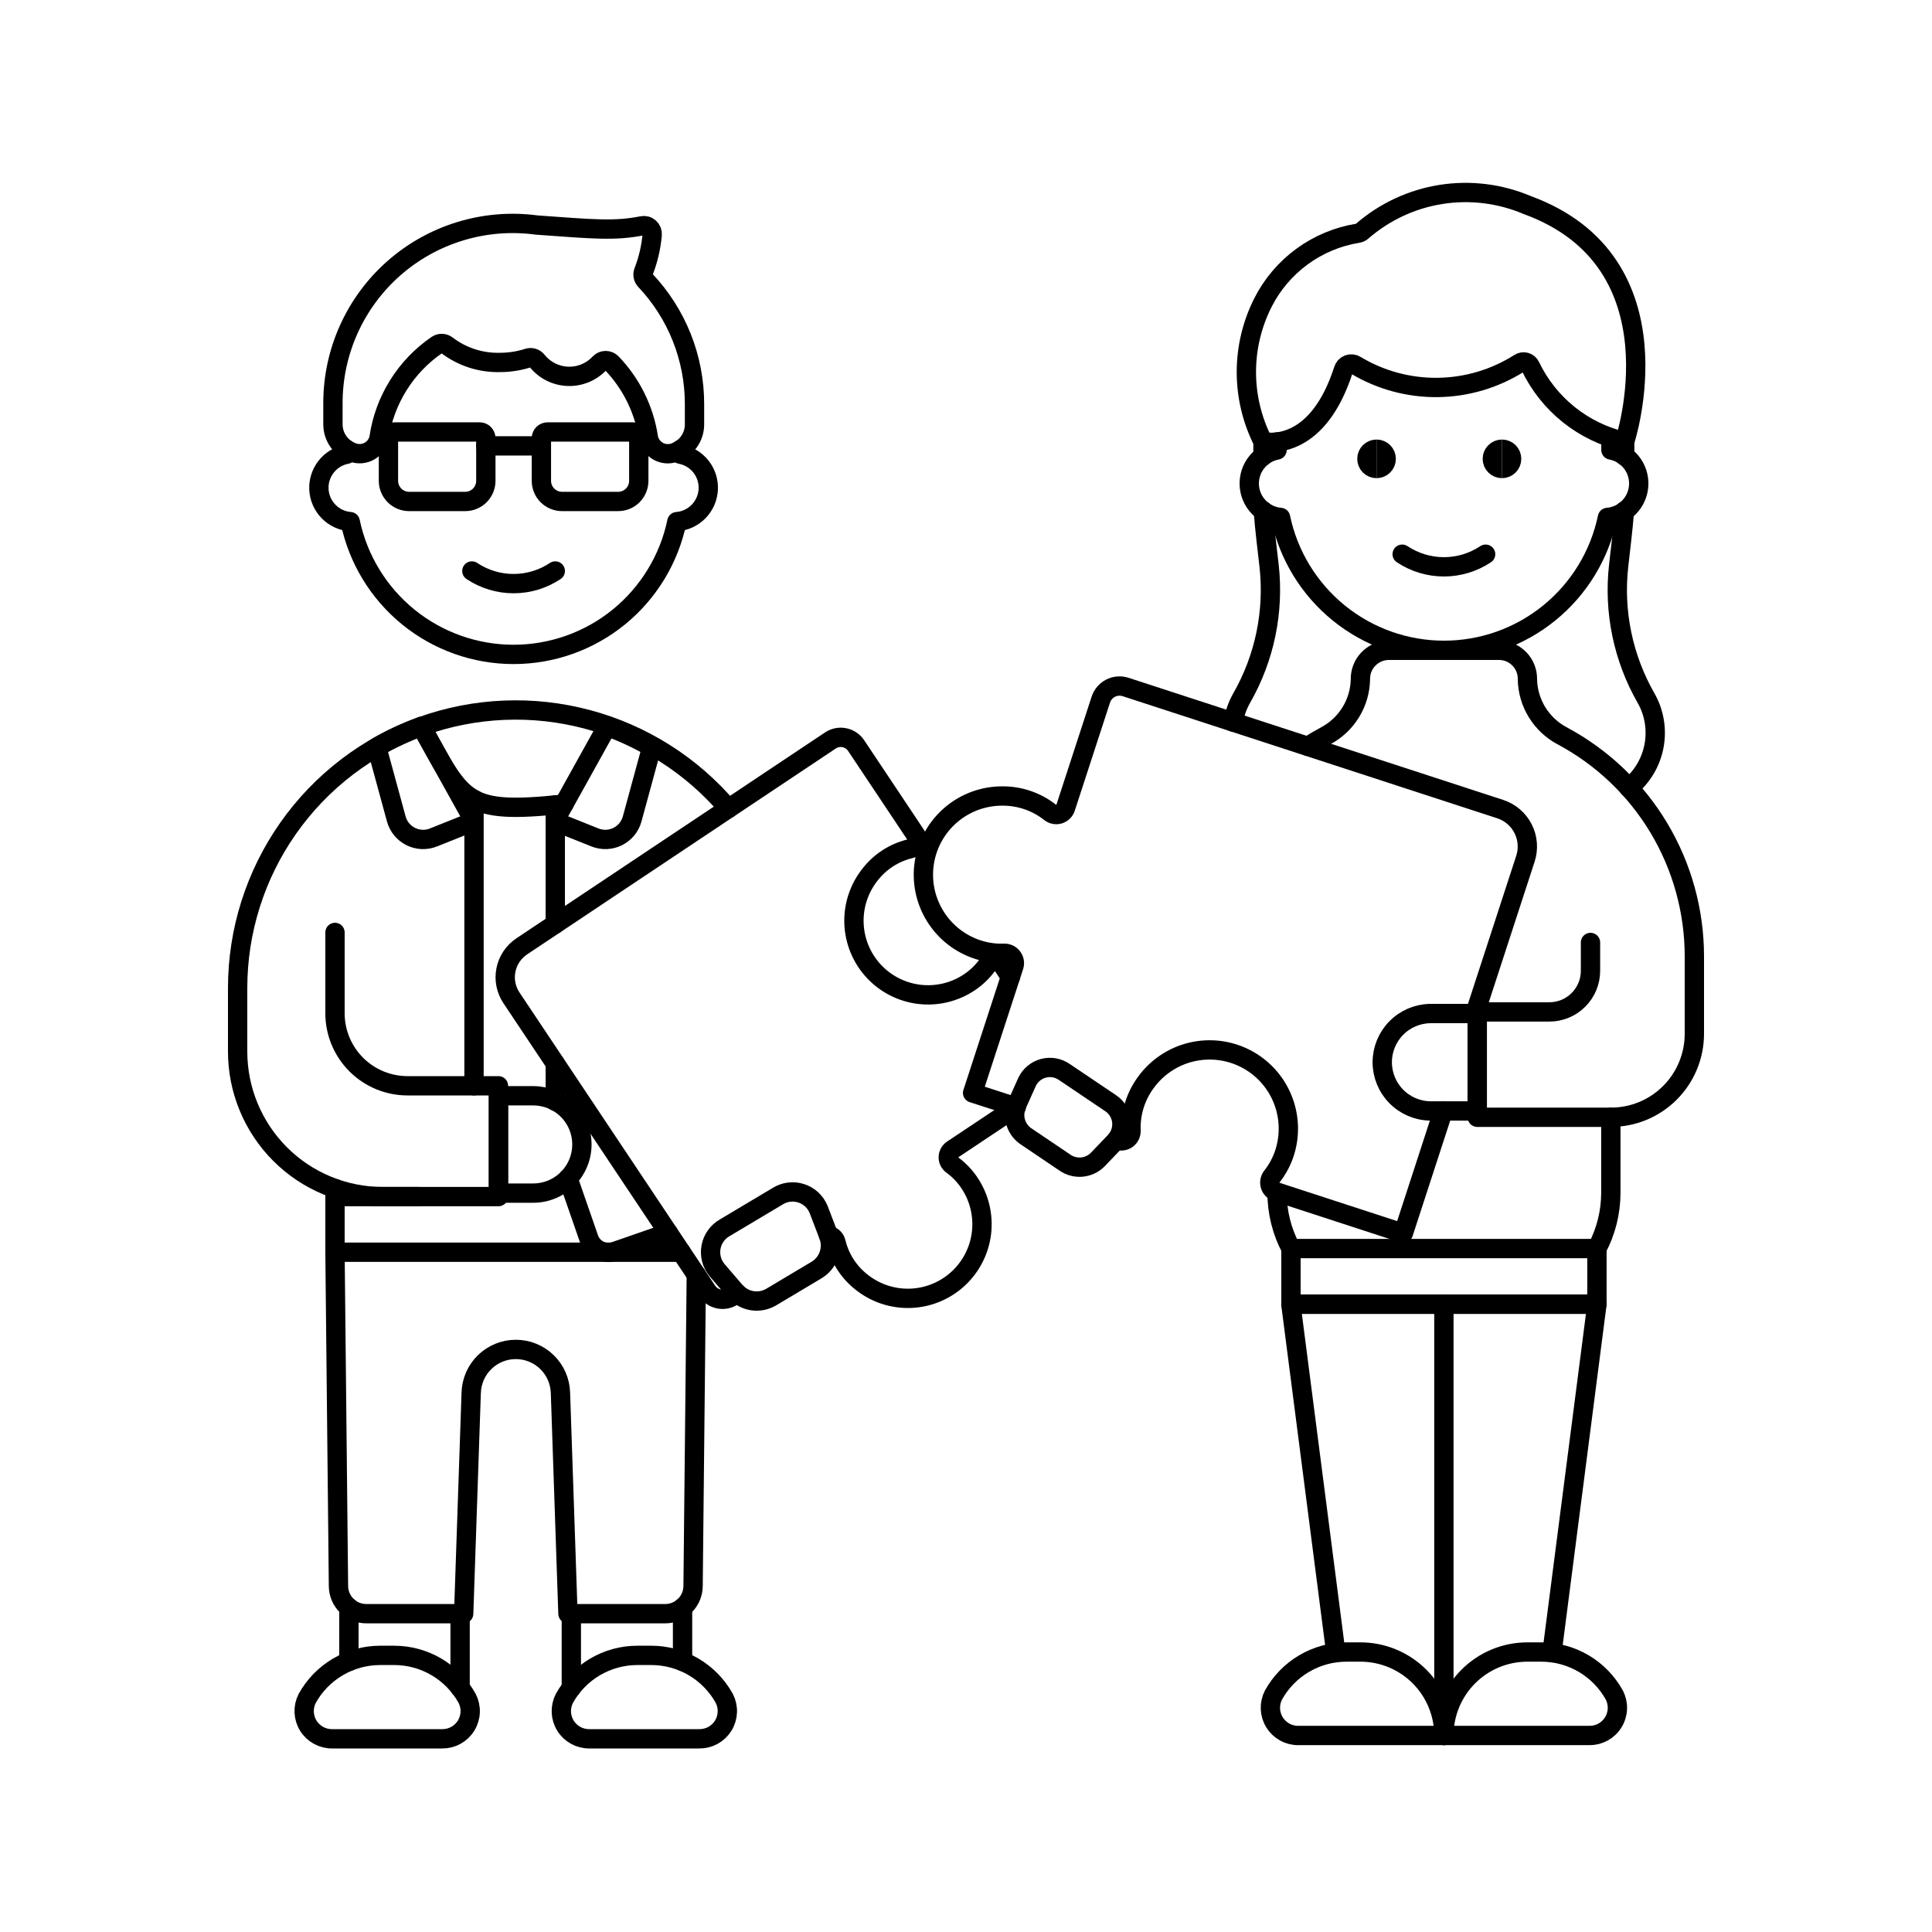 <svg xmlns="http://www.w3.org/2000/svg" fill="none" viewBox="0 0 100 100"><path stroke="currentColor" stroke-linecap="round" stroke-linejoin="round" d="M65.389 26.446C65.446 27.27 65.628 28.762 65.689 29.292C65.952 31.663 65.456 34.056 64.272 36.127C64.051 36.514 63.903 36.937 63.835 37.377"></path><path stroke="currentColor" stroke-linecap="round" stroke-linejoin="round" d="M84.094 23.609V22.858C84.108 22.819 87.151 13.575 79.054 10.616C77.647 10.017 76.1 9.826 74.59 10.063C73.079 10.301 71.666 10.959 70.511 11.961C70.447 12.022 70.365 12.061 70.277 12.073C69.235 12.242 68.248 12.655 67.396 13.278C66.543 13.901 65.85 14.716 65.372 15.657C64.807 16.773 64.512 18.006 64.512 19.257C64.512 20.508 64.807 21.741 65.372 22.857V23.612"></path><path stroke="currentColor" stroke-linecap="round" stroke-linejoin="round" d="M84.312 40.779C84.989 40.235 85.449 39.468 85.611 38.616C85.773 37.763 85.626 36.881 85.196 36.127C84.012 34.056 83.516 31.663 83.78 29.292C83.839 28.765 84.02 27.276 84.08 26.451"></path><path stroke="currentColor" stroke-linecap="round" stroke-linejoin="round" d="M66.1 22.875V23.291C65.68 23.369 65.303 23.598 65.039 23.934C64.774 24.269 64.641 24.689 64.663 25.116C64.685 25.543 64.861 25.947 65.159 26.253C65.457 26.56 65.855 26.748 66.281 26.783C66.686 28.727 67.749 30.472 69.29 31.724C70.83 32.977 72.755 33.661 74.741 33.661C76.727 33.661 78.652 32.977 80.192 31.724C81.733 30.472 82.796 28.727 83.201 26.783C83.627 26.748 84.025 26.56 84.323 26.253C84.621 25.947 84.797 25.543 84.819 25.116C84.841 24.689 84.708 24.269 84.443 23.934C84.179 23.598 83.802 23.369 83.382 23.291V22.671"></path><path stroke="currentColor" stroke-linecap="round" stroke-linejoin="round" d="M72.576 28.685C73.216 29.111 73.967 29.339 74.736 29.339C75.505 29.339 76.256 29.111 76.896 28.685"></path><path stroke="currentColor" stroke-linecap="round" stroke-linejoin="round" d="M80.33 85.543L82.657 67.505H66.815L69.142 85.543"></path><path stroke="currentColor" stroke-linecap="round" stroke-linejoin="round" d="M82.268 89.829C82.515 89.831 82.758 89.77 82.975 89.651C83.191 89.531 83.373 89.359 83.502 89.148C83.632 88.939 83.706 88.698 83.716 88.452C83.726 88.205 83.672 87.96 83.56 87.74C83.187 87.064 82.639 86.5 81.974 86.107C81.308 85.715 80.55 85.508 79.777 85.508H79.057C77.911 85.508 76.812 85.963 76.002 86.774C75.191 87.584 74.736 88.683 74.736 89.829H82.268Z"></path><path stroke="currentColor" stroke-linecap="round" stroke-linejoin="round" d="M74.736 89.829C74.736 89.262 74.624 88.7 74.407 88.175C74.19 87.651 73.872 87.175 73.471 86.773C73.07 86.372 72.593 86.054 72.069 85.837C71.544 85.62 70.983 85.508 70.415 85.508H69.695C68.922 85.508 68.164 85.715 67.499 86.108C66.833 86.5 66.285 87.064 65.912 87.74C65.8 87.96 65.746 88.204 65.756 88.451C65.766 88.697 65.839 88.937 65.969 89.147C66.098 89.357 66.279 89.53 66.495 89.649C66.711 89.769 66.953 89.831 67.2 89.829H74.736Z"></path><path stroke="currentColor" stroke-linecap="round" stroke-linejoin="round" d="M74.736 67.505V89.829"></path><path stroke="currentColor" stroke-linecap="round" stroke-linejoin="round" d="M66.1 61.744C66.102 62.749 66.349 63.738 66.82 64.625V67.505H82.657V64.625C83.128 63.738 83.375 62.749 83.377 61.744V57.83C83.945 57.83 84.507 57.719 85.031 57.502C85.556 57.285 86.032 56.967 86.434 56.565C86.835 56.164 87.154 55.688 87.371 55.163C87.588 54.639 87.7 54.077 87.7 53.509V49.5C87.7 47.154 87.062 44.852 85.855 42.84C84.647 40.828 82.915 39.182 80.845 38.079C80.315 37.795 79.87 37.375 79.556 36.862C79.242 36.349 79.07 35.761 79.059 35.16C79.067 34.77 78.919 34.393 78.649 34.112C78.379 33.831 78.009 33.668 77.619 33.66H71.856C71.466 33.668 71.096 33.831 70.826 34.112C70.555 34.393 70.408 34.77 70.415 35.16C70.404 35.761 70.232 36.349 69.918 36.862C69.604 37.375 69.159 37.795 68.629 38.079C68.31 38.25 67.998 38.433 67.695 38.63"></path><path stroke="currentColor" stroke-linecap="round" stroke-linejoin="round" d="M82.657 64.625H66.815"></path><path stroke="currentColor" stroke-linecap="round" stroke-linejoin="round" d="M83.377 57.83H76.464V52.377H80.195C80.76 52.377 81.301 52.153 81.7 51.753C82.1 51.354 82.324 50.813 82.324 50.248V48.782"></path><path stroke="currentColor" stroke-linecap="round" stroke-linejoin="round" d="M76.344 52.461L78.956 44.448C79.123 43.934 79.08 43.374 78.835 42.892C78.59 42.41 78.163 42.045 77.649 41.878L58.263 35.559C58.136 35.517 58.002 35.502 57.868 35.512C57.734 35.522 57.604 35.559 57.485 35.62C57.366 35.68 57.259 35.764 57.172 35.866C57.086 35.968 57.019 36.086 56.978 36.213L55.153 41.813C55.128 41.891 55.084 41.962 55.025 42.019C54.966 42.076 54.894 42.118 54.815 42.142C54.736 42.165 54.653 42.168 54.572 42.152C54.492 42.136 54.417 42.1 54.353 42.048C53.651 41.495 52.781 41.196 51.887 41.201C50.915 41.197 49.973 41.54 49.232 42.17C48.491 42.799 47.999 43.672 47.846 44.632C47.692 45.592 47.887 46.575 48.395 47.404C48.903 48.233 49.69 48.854 50.615 49.153C51.05 49.294 51.506 49.358 51.963 49.342C52.046 49.337 52.129 49.352 52.204 49.386C52.279 49.42 52.346 49.472 52.397 49.538C52.448 49.603 52.482 49.68 52.497 49.761C52.511 49.843 52.506 49.927 52.481 50.006L50.342 56.57L52.6 57.3"></path><path stroke="currentColor" stroke-linecap="round" stroke-linejoin="round" d="M57.79 59L57.88 59.029C57.958 59.054 58.041 59.06 58.122 59.046C58.202 59.032 58.279 58.999 58.344 58.949C58.409 58.899 58.461 58.834 58.495 58.76C58.529 58.685 58.545 58.604 58.541 58.522C58.507 57.625 58.779 56.743 59.313 56.022C59.884 55.237 60.717 54.681 61.661 54.455C62.605 54.229 63.599 54.348 64.464 54.789C65.328 55.231 66.007 55.967 66.377 56.864C66.748 57.762 66.785 58.762 66.484 59.685C66.342 60.119 66.124 60.526 65.842 60.885C65.789 60.949 65.753 61.025 65.736 61.106C65.719 61.187 65.722 61.271 65.744 61.351C65.767 61.431 65.809 61.504 65.866 61.563C65.923 61.623 65.994 61.669 66.073 61.695L72.637 63.835L74.7 57.5"></path><path stroke="currentColor" stroke-linecap="round" stroke-linejoin="round" d="M55.118 60.175L53.118 58.824C52.857 58.653 52.665 58.395 52.575 58.096C52.485 57.798 52.504 57.477 52.627 57.19L53.16 56C53.242 55.828 53.36 55.675 53.507 55.553C53.653 55.431 53.825 55.343 54.009 55.294C54.194 55.246 54.386 55.238 54.574 55.272C54.762 55.306 54.94 55.38 55.096 55.49L57.47 57.09C57.63 57.193 57.766 57.33 57.868 57.492C57.969 57.653 58.035 57.834 58.059 58.024C58.083 58.213 58.065 58.405 58.007 58.587C57.949 58.768 57.852 58.935 57.723 59.075L56.816 60.022C56.596 60.243 56.305 60.38 55.995 60.408C55.684 60.436 55.374 60.353 55.118 60.175V60.175Z"></path><path stroke="currentColor" stroke-linecap="round" stroke-linejoin="round" d="M76.458 52.461H74.016C73.356 52.474 72.728 52.745 72.266 53.217C71.804 53.688 71.545 54.322 71.545 54.981C71.545 55.641 71.804 56.275 72.266 56.746C72.728 57.218 73.356 57.489 74.016 57.502H76.458V52.461Z"></path><path stroke="currentColor" stroke-linecap="round" stroke-linejoin="round" d="M52.3 50.565L51.894 49.957C51.85 49.893 51.791 49.84 51.721 49.804C51.653 49.767 51.576 49.748 51.498 49.748C51.419 49.748 51.343 49.767 51.273 49.804C51.204 49.84 51.145 49.893 51.101 49.957C50.846 50.304 50.533 50.605 50.175 50.844C49.414 51.354 48.496 51.575 47.587 51.468C46.678 51.36 45.836 50.931 45.216 50.258C44.595 49.584 44.236 48.711 44.202 47.796C44.169 46.881 44.464 45.984 45.034 45.267C45.551 44.601 46.28 44.13 47.1 43.933C47.175 43.916 47.245 43.881 47.304 43.831C47.363 43.782 47.409 43.718 47.438 43.647C47.466 43.575 47.477 43.497 47.469 43.421C47.461 43.344 47.435 43.27 47.392 43.206L44.314 38.592C44.173 38.38 43.953 38.233 43.703 38.183C43.453 38.133 43.194 38.185 42.982 38.326L27.005 48.984C26.795 49.124 26.615 49.304 26.474 49.514C26.334 49.723 26.236 49.958 26.187 50.206C26.137 50.453 26.137 50.708 26.186 50.955C26.235 51.203 26.333 51.438 26.473 51.648L36.6 66.824C36.67 66.929 36.76 67.019 36.865 67.09C36.969 67.16 37.087 67.209 37.211 67.234C37.334 67.258 37.462 67.258 37.586 67.234C37.709 67.209 37.827 67.16 37.932 67.09L38.154 66.942"></path><path stroke="currentColor" stroke-linecap="round" stroke-linejoin="round" d="M42.884 63.938C42.977 63.955 43.064 63.998 43.133 64.063C43.201 64.128 43.249 64.212 43.271 64.304C43.468 65.125 43.939 65.855 44.606 66.372C45.323 66.941 46.22 67.234 47.135 67.2C48.049 67.165 48.922 66.805 49.594 66.184C50.266 65.563 50.695 64.723 50.802 63.814C50.909 62.905 50.688 61.987 50.178 61.227C49.939 60.869 49.639 60.556 49.291 60.301C49.227 60.257 49.174 60.198 49.138 60.129C49.101 60.06 49.082 59.983 49.082 59.905C49.082 59.827 49.101 59.75 49.138 59.681C49.174 59.611 49.227 59.552 49.291 59.508L52.591 57.308"></path><path stroke="currentColor" stroke-linecap="round" stroke-linejoin="round" d="M42.246 65.747L39.937 67.124C39.641 67.305 39.291 67.377 38.947 67.326C38.604 67.274 38.29 67.104 38.06 66.844L37.111 65.737C36.976 65.573 36.878 65.382 36.825 65.176C36.772 64.971 36.764 64.756 36.803 64.547C36.842 64.339 36.925 64.141 37.049 63.968C37.172 63.795 37.331 63.651 37.516 63.547L40.252 61.916C40.432 61.803 40.634 61.731 40.845 61.705C41.055 61.679 41.269 61.699 41.471 61.765C41.673 61.83 41.858 61.939 42.014 62.083C42.169 62.227 42.291 62.404 42.371 62.601L42.893 63.963C43.013 64.289 43.013 64.647 42.895 64.973C42.777 65.299 42.547 65.573 42.246 65.747V65.747Z"></path><path stroke="currentColor" stroke-linecap="round" stroke-linejoin="round" d="M17.189 90C16.942 90.002 16.699 89.94 16.484 89.821C16.268 89.701 16.086 89.529 15.957 89.319C15.827 89.109 15.754 88.869 15.744 88.623C15.734 88.376 15.788 88.132 15.9 87.912C16.273 87.236 16.821 86.673 17.486 86.281C18.151 85.888 18.909 85.682 19.681 85.682H20.4C21.172 85.682 21.93 85.888 22.595 86.281C23.26 86.673 23.808 87.236 24.181 87.912C24.293 88.132 24.347 88.377 24.337 88.624C24.327 88.871 24.253 89.111 24.123 89.321C23.993 89.531 23.811 89.704 23.594 89.823C23.378 89.942 23.134 90.003 22.887 90H17.189Z"></path><path stroke="currentColor" stroke-linecap="round" stroke-linejoin="round" d="M35.256 64.814H17.339L17.519 82.084C17.519 82.466 17.671 82.832 17.94 83.102C18.21 83.372 18.576 83.524 18.958 83.524H24L24.389 72.089C24.407 71.488 24.658 70.918 25.089 70.499C25.52 70.08 26.098 69.846 26.699 69.846C27.3 69.846 27.878 70.08 28.309 70.499C28.74 70.918 28.991 71.488 29.009 72.089L29.397 83.524H34.434C34.816 83.524 35.182 83.372 35.452 83.102C35.722 82.832 35.874 82.466 35.874 82.084L36.041 65.984"></path><path stroke="currentColor" stroke-linecap="round" stroke-linejoin="round" d="M37.7 41.849C35.799 39.607 33.259 37.998 30.419 37.239C27.579 36.479 24.575 36.605 21.809 37.6C23.982 41.51 24.009 42.165 29.19 41.619"></path><path stroke="currentColor" stroke-linecap="round" stroke-linejoin="round" d="M36.2 90C36.447 90.002 36.69 89.941 36.906 89.822C37.122 89.702 37.304 89.529 37.434 89.32C37.564 89.11 37.637 88.87 37.647 88.623C37.657 88.377 37.603 88.132 37.491 87.912C37.118 87.236 36.57 86.673 35.905 86.281C35.241 85.889 34.483 85.682 33.711 85.682H32.991C32.219 85.682 31.461 85.889 30.797 86.281C30.132 86.673 29.584 87.236 29.211 87.912C29.099 88.132 29.045 88.376 29.055 88.623C29.065 88.869 29.138 89.109 29.268 89.319C29.397 89.529 29.579 89.701 29.795 89.821C30.01 89.94 30.253 90.002 30.5 90H36.2Z"></path><path stroke="currentColor" stroke-linecap="round" stroke-linejoin="round" d="M24.535 56.2H21.093C20.097 56.2 19.142 55.804 18.438 55.1C17.735 54.396 17.339 53.441 17.339 52.445V48.263"></path><path stroke="currentColor" stroke-linecap="round" stroke-linejoin="round" d="M21.809 37.6C19.024 38.606 16.617 40.446 14.915 42.869C13.214 45.292 12.3 48.181 12.3 51.142V54.427C12.3 55.413 12.494 56.39 12.872 57.301C13.249 58.212 13.802 59.039 14.499 59.737C15.197 60.434 16.024 60.987 16.935 61.364C17.846 61.742 18.823 61.936 19.809 61.936H25.8V56.2H24.535V41.377"></path><path stroke="currentColor" stroke-linecap="round" stroke-linejoin="round" d="M20.512 42.389C20.565 42.585 20.66 42.767 20.788 42.924C20.917 43.08 21.078 43.208 21.259 43.299C21.441 43.389 21.639 43.44 21.842 43.449C22.044 43.457 22.247 43.422 22.435 43.347L24.49 42.525C24.46 42.405 24.414 42.289 24.354 42.181L21.809 37.6C21.009 37.889 20.236 38.249 19.499 38.674L20.512 42.389Z"></path><path stroke="currentColor" stroke-linecap="round" stroke-linejoin="round" d="M35.216 23.269V23.51C35.637 23.587 36.016 23.815 36.281 24.15C36.547 24.486 36.681 24.907 36.659 25.335C36.636 25.762 36.459 26.167 36.161 26.473C35.862 26.78 35.462 26.967 35.035 27C34.63 28.942 33.568 30.686 32.029 31.938C30.489 33.189 28.565 33.872 26.581 33.872C24.597 33.872 22.673 33.189 21.134 31.938C19.594 30.686 18.532 28.942 18.127 27C17.701 26.966 17.302 26.779 17.004 26.472C16.706 26.166 16.529 25.762 16.507 25.335C16.485 24.908 16.619 24.488 16.884 24.152C17.148 23.817 17.526 23.589 17.946 23.511V23.27"></path><path stroke="currentColor" stroke-linecap="round" stroke-linejoin="round" d="M24.424 29.554C25.063 29.98 25.814 30.208 26.582 30.208C27.351 30.208 28.102 29.98 28.741 29.554"></path><path stroke="currentColor" stroke-linecap="round" stroke-linejoin="round" d="M33.4 14.509C33.344 14.45 33.306 14.376 33.291 14.296C33.275 14.216 33.283 14.133 33.312 14.057C33.55 13.445 33.7 12.802 33.758 12.147C33.764 12.08 33.754 12.013 33.729 11.951C33.705 11.889 33.666 11.833 33.616 11.788C33.566 11.744 33.507 11.711 33.442 11.693C33.377 11.676 33.31 11.673 33.244 11.686C31.798 11.973 30.678 11.856 27.77 11.647C26.451 11.47 25.11 11.578 23.837 11.964C22.564 12.349 21.388 13.004 20.389 13.883C19.39 14.761 18.592 15.844 18.047 17.058C17.503 18.272 17.225 19.589 17.233 20.919V21.963C17.233 22.288 17.335 22.604 17.525 22.867C17.714 23.131 17.982 23.328 18.29 23.43C18.428 23.476 18.574 23.492 18.718 23.478C18.863 23.463 19.003 23.418 19.129 23.345C19.254 23.272 19.363 23.173 19.448 23.055C19.532 22.936 19.591 22.802 19.619 22.659C19.76 21.694 20.099 20.769 20.616 19.942C21.132 19.115 21.814 18.403 22.619 17.853C22.696 17.8 22.788 17.774 22.882 17.778C22.975 17.782 23.065 17.816 23.137 17.875C23.922 18.472 24.886 18.784 25.872 18.76C26.367 18.761 26.859 18.684 27.33 18.533C27.413 18.507 27.502 18.506 27.585 18.531C27.669 18.556 27.742 18.606 27.797 18.674C27.989 18.915 28.23 19.111 28.505 19.25C28.779 19.389 29.081 19.467 29.388 19.479C29.695 19.49 30.002 19.436 30.286 19.318C30.571 19.201 30.826 19.023 31.036 18.798C31.076 18.756 31.125 18.722 31.179 18.698C31.232 18.675 31.29 18.663 31.349 18.663C31.408 18.663 31.466 18.675 31.519 18.698C31.573 18.722 31.622 18.756 31.662 18.798C32.681 19.858 33.345 21.208 33.562 22.662C33.59 22.805 33.649 22.939 33.733 23.058C33.818 23.176 33.927 23.275 34.052 23.348C34.178 23.421 34.318 23.466 34.462 23.481C34.607 23.495 34.753 23.479 34.891 23.433C35.199 23.331 35.467 23.134 35.656 22.87C35.846 22.607 35.948 22.291 35.948 21.966V20.919C35.95 18.535 35.038 16.241 33.4 14.509V14.509Z"></path><path stroke="currentColor" stroke-linecap="round" stroke-linejoin="round" d="M25.143 23.078H28.022"></path><path stroke="currentColor" stroke-linecap="round" stroke-linejoin="round" d="M24.075 25.956H21.175C20.892 25.956 20.62 25.843 20.419 25.643C20.219 25.443 20.106 25.171 20.106 24.888V22.679C20.106 22.637 20.114 22.595 20.13 22.556C20.147 22.517 20.17 22.482 20.2 22.452C20.23 22.422 20.265 22.398 20.304 22.382C20.343 22.366 20.385 22.358 20.427 22.358H24.827C24.912 22.358 24.993 22.392 25.053 22.452C25.113 22.512 25.147 22.594 25.147 22.679V24.888C25.147 25.029 25.119 25.168 25.065 25.297C25.011 25.427 24.932 25.545 24.833 25.645C24.733 25.744 24.615 25.822 24.485 25.876C24.355 25.929 24.216 25.956 24.075 25.956V25.956Z"></path><path stroke="currentColor" stroke-linecap="round" stroke-linejoin="round" d="M31.99 25.956H29.09C28.807 25.956 28.535 25.843 28.335 25.643C28.134 25.443 28.022 25.171 28.022 24.888V22.679C28.022 22.594 28.056 22.512 28.116 22.452C28.176 22.392 28.257 22.358 28.342 22.358H32.742C32.784 22.358 32.826 22.366 32.865 22.382C32.904 22.398 32.939 22.422 32.969 22.452C32.999 22.482 33.022 22.517 33.039 22.556C33.055 22.595 33.063 22.637 33.063 22.679V24.888C33.063 25.029 33.035 25.168 32.981 25.298C32.927 25.428 32.848 25.546 32.748 25.645C32.649 25.744 32.53 25.823 32.4 25.876C32.27 25.929 32.131 25.957 31.99 25.956V25.956Z"></path><path stroke="currentColor" stroke-linecap="round" stroke-linejoin="round" d="M29.4 60.993L30.481 64.106C30.527 64.239 30.598 64.361 30.692 64.466C30.785 64.57 30.898 64.656 31.024 64.717C31.15 64.778 31.287 64.814 31.427 64.822C31.567 64.831 31.707 64.811 31.84 64.765L34.589 63.811"></path><path stroke="currentColor" stroke-linecap="round" stroke-linejoin="round" d="M27.6 61.755C28.268 61.755 28.909 61.49 29.381 61.017C29.854 60.545 30.119 59.904 30.119 59.236C30.119 58.568 29.854 57.927 29.381 57.455C28.909 56.982 28.268 56.717 27.6 56.717H25.8V61.755H27.6Z"></path><path stroke="currentColor" stroke-linecap="round" stroke-linejoin="round" d="M23.815 83.524V87.363"></path><path stroke="currentColor" stroke-linecap="round" stroke-linejoin="round" d="M18.059 85.996V83.208"></path><path stroke="currentColor" stroke-linecap="round" stroke-linejoin="round" d="M29.572 83.524V87.363"></path><path stroke="currentColor" stroke-linecap="round" stroke-linejoin="round" d="M35.329 85.996V83.208"></path><path stroke="currentColor" stroke-linecap="round" stroke-linejoin="round" d="M21.657 61.936H17.339"></path><path stroke="currentColor" stroke-linecap="round" stroke-linejoin="round" d="M32.72 42.389C32.667 42.585 32.572 42.767 32.444 42.924C32.315 43.08 32.154 43.208 31.973 43.299C31.791 43.389 31.593 43.44 31.39 43.449C31.188 43.457 30.985 43.422 30.797 43.347L28.741 42.525C28.772 42.405 28.818 42.289 28.878 42.181L31.422 37.601C32.222 37.89 32.995 38.249 33.732 38.675L32.72 42.389Z"></path><path stroke="currentColor" stroke-linecap="round" stroke-linejoin="round" d="M28.741 41.665V47.826"></path><path stroke="currentColor" stroke-linecap="round" stroke-linejoin="round" d="M28.741 55.048V57"></path><path stroke="currentColor" stroke-linecap="round" stroke-linejoin="round" d="M17.339 61.52V64.814"></path><path stroke="currentColor" stroke-linecap="round" stroke-linejoin="round" d="M84.094 22.858C83.039 22.618 82.052 22.142 81.206 21.467C80.361 20.791 79.679 19.934 79.211 18.958C79.188 18.907 79.154 18.861 79.112 18.825C79.069 18.788 79.019 18.761 78.965 18.746C78.911 18.731 78.855 18.728 78.799 18.737C78.744 18.746 78.691 18.767 78.645 18.798C77.381 19.601 75.919 20.036 74.422 20.055C72.925 20.074 71.452 19.675 70.169 18.904C70.114 18.869 70.051 18.847 69.985 18.84C69.92 18.833 69.854 18.842 69.792 18.865C69.731 18.889 69.676 18.926 69.631 18.974C69.587 19.023 69.554 19.081 69.536 19.144C68.227 23.204 65.817 22.944 65.372 22.862"></path><path stroke="currentColor" d="M71.25 24.25C70.974 24.25 70.75 24.026 70.75 23.75C70.75 23.474 70.974 23.25 71.25 23.25"></path><path stroke="currentColor" d="M71.25 24.25C71.526 24.25 71.75 24.026 71.75 23.75C71.75 23.474 71.526 23.25 71.25 23.25"></path><path stroke="currentColor" d="M77.742 24.25C77.466 24.25 77.242 24.026 77.242 23.75C77.242 23.474 77.466 23.25 77.742 23.25"></path><path stroke="currentColor" d="M77.742 24.25C78.019 24.25 78.242 24.026 78.242 23.75C78.242 23.474 78.019 23.25 77.742 23.25"></path></svg>